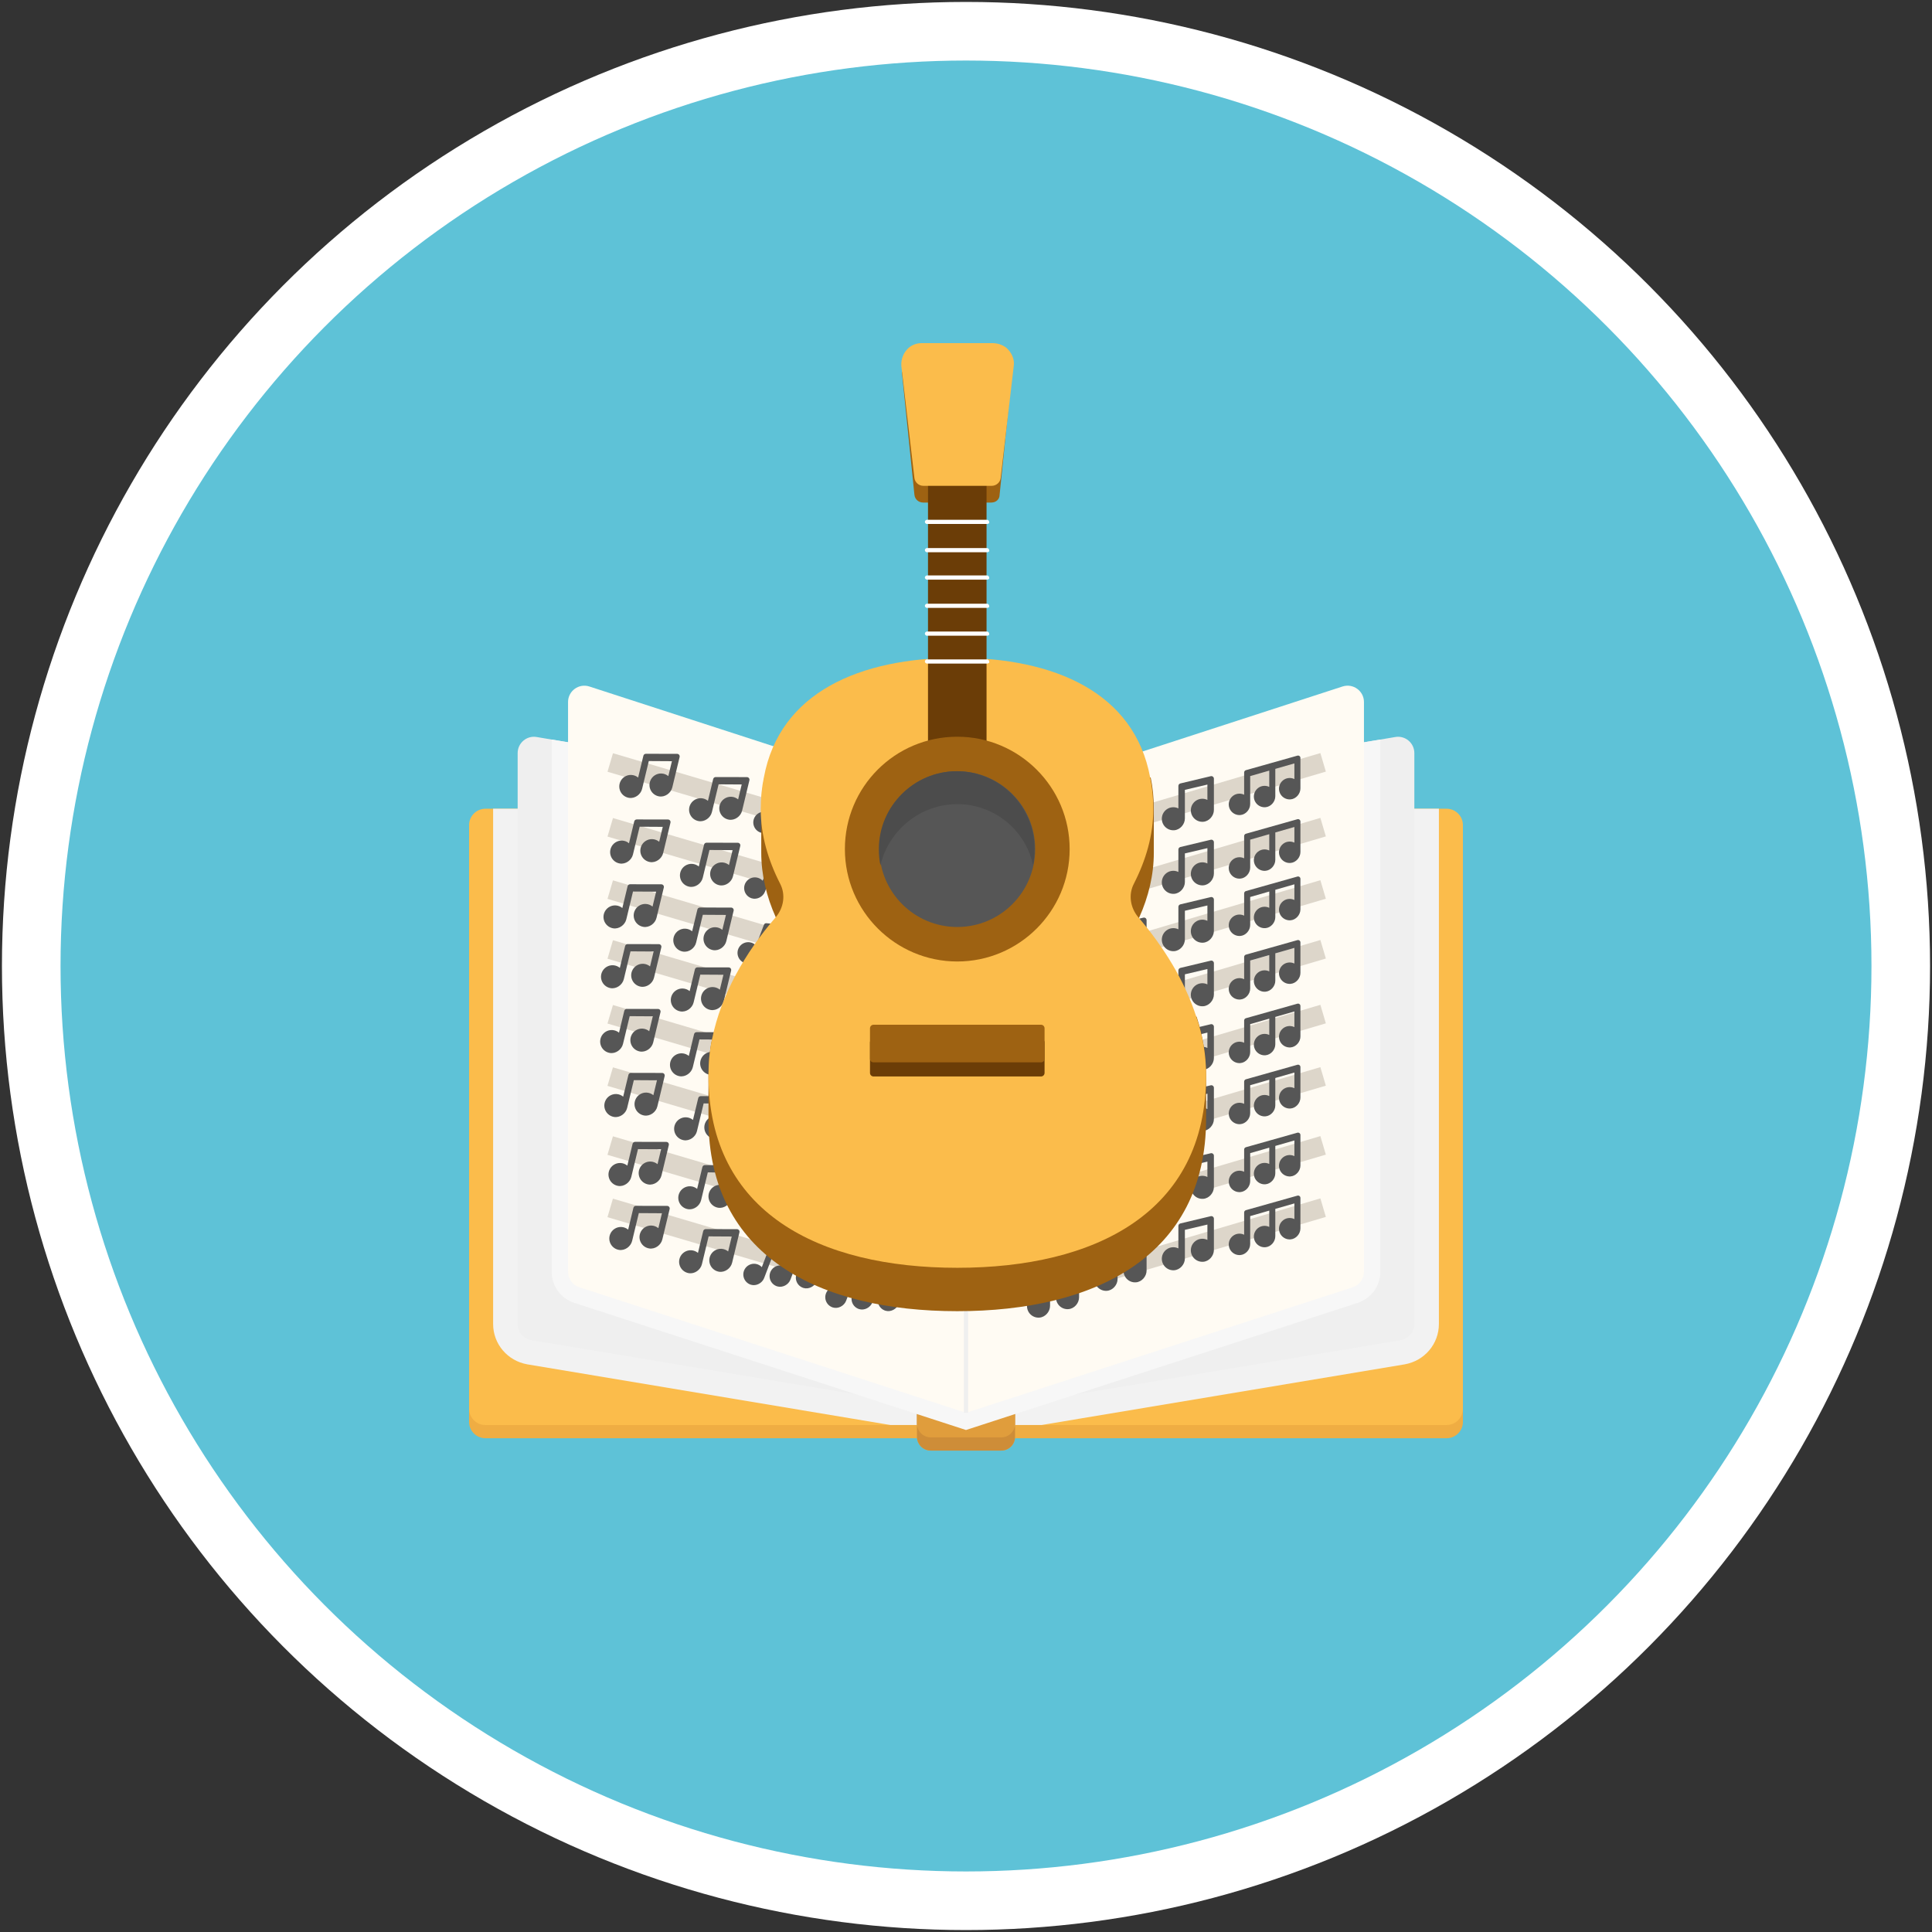<?xml version="1.0" encoding="utf-8"?>
<!-- Generator: Adobe Illustrator 23.0.6, SVG Export Plug-In . SVG Version: 6.00 Build 0)  -->
<svg version="1.0" id="Camada_1" xmlns="http://www.w3.org/2000/svg" xmlns:xlink="http://www.w3.org/1999/xlink" x="0px" y="0px"
	 viewBox="0 0 300 300" enable-background="new 0 0 300 300" xml:space="preserve">
<rect x="0" y="0" width="300" height="300" fill="#333333" stroke="none"/>
<circle fill="#FFFFFF" cx="150" cy="150" r="149.699"/>
<circle fill="#5EC2D7" cx="150" cy="150" r="140.6"/>
<g>
	<g>
		<path fill="#EFAD43" d="M224.622,127.629h-67.004v1.6c0-1.193-0.965-2.146-2.146-2.146h-10.945c-1.181,0-2.145,0.952-2.145,2.146
			v-1.6H75.378c-1.397,0-2.54,1.143-2.54,2.539v90.633c0,1.384,1.143,2.527,2.527,2.527h67.017V223.1
			c0,0.343,0.076,0.673,0.229,0.952c0.343,0.711,1.079,1.194,1.917,1.194h10.945c1.181,0,2.146-0.952,2.146-2.146v0.229h67.017
			c1.384,0,2.526-1.143,2.526-2.527v-90.633C227.161,128.772,226.019,127.629,224.622,127.629z"/>
		<path fill="#FBBC4B" d="M142.382,125.578v95.699H75.365c-1.384,0-2.526-1.143-2.526-2.527v-90.633
			c0-1.397,1.143-2.539,2.539-2.539H142.382z"/>
		<path fill="#FBBC4B" d="M157.618,125.578v95.699h67.016c1.384,0,2.526-1.143,2.526-2.527v-90.633c0-1.397-1.143-2.539-2.539-2.539
			H157.618z"/>
		<path fill="#F2F2F2" d="M157.618,125.578v1.6c0-1.193-0.965-2.146-2.146-2.146h-2.933h-5.079h-2.933
			c-1.181,0-2.146,0.952-2.146,2.146v-1.6h-65.81v80.005c0,3.098,2.222,5.726,5.308,6.272l50.472,8.431l5.917,0.99h4.114v-0.229
			c0,0.343,0.076,0.673,0.229,0.952l4.85,0.808v0.385h2.311h0.458h2.311v-0.385l4.85-0.808c0.153-0.279,0.229-0.61,0.229-0.952
			v0.229h4.114l5.916-0.99l50.472-8.431c3.086-0.546,5.308-3.174,5.308-6.272v-80.005
			C223.43,125.578,157.618,125.578,157.618,125.578z"/>
		<path fill="#CE8D38" d="M157.618,129.229V223.1c0,1.194-0.965,2.146-2.146,2.146h-10.945c-0.838,0-1.574-0.483-1.917-1.194
			c-0.153-0.279-0.229-0.61-0.229-0.952v-93.871c0-1.193,0.965-2.146,2.146-2.146h10.945
			C156.654,127.083,157.618,128.036,157.618,129.229z"/>
		<path fill="#E09D3C" d="M157.618,127.178v93.871c0,1.194-0.965,2.146-2.146,2.146h-10.945c-0.838,0-1.574-0.483-1.917-1.194
			c-0.153-0.279-0.229-0.61-0.229-0.952v-93.871c0-1.193,0.965-2.146,2.146-2.146h10.945
			C156.654,125.032,157.618,125.985,157.618,127.178z"/>
		<path fill="#EFEFEF" d="M150,125.578v93.794l-7.618-1.27l-9.396-1.574l-50.485-8.431c-1.231-0.216-2.12-1.27-2.12-2.514v-88.639
			c0-1.574,1.41-2.768,2.959-2.501l2.324,0.394l61.074,10.196L150,125.578z"/>
		<path fill="#EFEFEF" d="M150,125.578v93.794l7.618-1.27l9.396-1.574l50.485-8.431c1.231-0.216,2.12-1.27,2.12-2.514v-88.639
			c0-1.574-1.41-2.768-2.959-2.501l-2.324,0.394l-61.074,10.196L150,125.578z"/>
		<path fill="#F7F7F7" d="M153.263,125.032h-0.724h-5.079h-0.724l-61.074-10.196v82.646c0,2.197,1.409,4.139,3.504,4.825
			l43.818,14.221l9.396,3.047l5.079,1.651l2.539,0.825l2.539-0.825l5.079-1.651l9.396-3.047l43.818-14.221
			c2.095-0.686,3.504-2.628,3.504-4.825v-82.646L153.263,125.032z"/>
		<path fill="#FFFBF3" d="M150,219.377l-60.043-19.491c-1.044-0.339-1.75-1.311-1.75-2.409v-88.468c0-1.72,1.678-2.94,3.314-2.409
			L150,125.584V219.377z"/>
		<path fill="#FFFBF3" d="M211.795,109.01v88.463c0,1.102-0.709,2.074-1.746,2.415l-52.429,17.026l-7.535,2.441l-0.079,0.026V125.59
			l0.079-0.026l1.615-0.525l3.886-1.261l5.264-1.706l47.625-15.477C210.114,106.07,211.795,107.29,211.795,109.01z"/>
		<line fill="none" stroke="#EFEFEF" stroke-width="0.656" stroke-miterlimit="10" x1="150" y1="125.584" x2="150" y2="219.377"/>
	</g>
</g>
<g>
	
		<rect x="116.884" y="100.735" transform="matrix(0.283 -0.959 0.959 0.283 -35.349 203.422)" fill="#DDD6CA" width="3" height="49.238"/>
</g>
<g>
	
		<rect x="116.883" y="110.8" transform="matrix(0.283 -0.959 0.959 0.283 -45.002 210.638)" fill="#DDD6CA" width="3" height="49.238"/>
</g>
<g>
	
		<rect x="116.883" y="120.477" transform="matrix(0.283 -0.959 0.959 0.283 -54.284 217.576)" fill="#DDD6CA" width="3" height="49.238"/>
</g>
<g>
	
		<rect x="116.884" y="129.769" transform="matrix(0.283 -0.959 0.959 0.283 -63.196 224.239)" fill="#DDD6CA" width="3" height="49.238"/>
</g>
<g>
	
		<rect x="116.883" y="139.831" transform="matrix(0.283 -0.959 0.959 0.283 -72.847 231.453)" fill="#DDD6CA" width="3" height="49.238"/>
</g>
<g>
	
		<rect x="116.883" y="149.508" transform="matrix(0.283 -0.959 0.959 0.283 -82.129 238.392)" fill="#DDD6CA" width="3" height="49.238"/>
</g>
<g>
	
		<rect x="116.882" y="160.218" transform="matrix(0.283 -0.959 0.959 0.283 -92.401 246.069)" fill="#DDD6CA" width="3" height="49.238"/>
</g>
<g>
	
		<rect x="116.883" y="169.9" transform="matrix(0.283 -0.959 0.959 0.283 -101.686 253.012)" fill="#DDD6CA" width="3" height="49.237"/>
</g>
<g>
	<g>
		
			<rect x="157.247" y="123.857" transform="matrix(0.959 -0.283 0.283 0.959 -28.042 56.594)" fill="#DDD6CA" width="49.238" height="3"/>
	</g>
	<g>
		
			<rect x="157.247" y="133.922" transform="matrix(0.959 -0.283 0.283 0.959 -30.89 57.005)" fill="#DDD6CA" width="49.238" height="3"/>
	</g>
	<g>
		
			<rect x="157.247" y="143.598" transform="matrix(0.959 -0.283 0.283 0.959 -33.629 57.401)" fill="#DDD6CA" width="49.238" height="3"/>
	</g>
	<g>
		
			<rect x="157.248" y="152.886" transform="matrix(0.959 -0.283 0.283 0.959 -36.257 57.781)" fill="#DDD6CA" width="49.238" height="3"/>
	</g>
	<g>
		
			<rect x="157.247" y="162.952" transform="matrix(0.959 -0.283 0.283 0.959 -39.106 58.192)" fill="#DDD6CA" width="49.238" height="3"/>
	</g>
	<g>
		
			<rect x="157.246" y="172.63" transform="matrix(0.959 -0.283 0.283 0.959 -41.845 58.588)" fill="#DDD6CA" width="49.238" height="3"/>
	</g>
	<g>
		
			<rect x="157.246" y="183.34" transform="matrix(0.959 -0.283 0.283 0.959 -44.876 59.025)" fill="#DDD6CA" width="49.238" height="3"/>
	</g>
	<g>
		
			<rect x="157.249" y="193.013" transform="matrix(0.959 -0.283 0.283 0.959 -47.613 59.421)" fill="#DDD6CA" width="49.237" height="3"/>
	</g>
</g>
<path fill="#565656" d="M201.473,117.333l-7.997,2.255c-0.167,0.04-0.285,0.189-0.285,0.36v3.457
	c-0.307-0.149-0.664-0.211-1.042-0.139c-0.695,0.132-1.241,0.707-1.334,1.408c-0.14,1.06,0.719,1.959,1.768,1.886
	c0.852-0.059,1.545-0.853,1.545-1.707v-4.343l2.963-0.85v2.532c-0.306-0.149-0.664-0.21-1.042-0.139
	c-0.695,0.131-1.241,0.707-1.334,1.407c-0.14,1.06,0.719,1.959,1.768,1.887c0.852-0.059,1.546-0.852,1.546-1.706
	c0-1.072,0-3.132,0-4.25l2.963-0.85v2.432c-0.307-0.149-0.664-0.21-1.042-0.139c-0.695,0.131-1.241,0.707-1.334,1.407
	c-0.14,1.06,0.719,1.959,1.767,1.887c0.852-0.059,1.546-0.852,1.546-1.706c0-1.245,0-3.749,0-4.731
	C201.93,117.453,201.706,117.277,201.473,117.333z"/>
<path fill="#565656" d="M129.747,123.84l-8.276-0.739c-0.17-0.022-0.333,0.075-0.394,0.236l-1.231,3.231
	c-0.233-0.249-0.546-0.433-0.924-0.501c-0.696-0.124-1.412,0.219-1.748,0.841c-0.508,0.941-0.025,2.087,0.98,2.392
	c0.817,0.248,1.748-0.247,2.052-1.045l1.546-4.059l3.072,0.26l-0.901,2.366c-0.233-0.249-0.545-0.433-0.924-0.501
	c-0.696-0.124-1.412,0.218-1.748,0.84c-0.508,0.941-0.025,2.087,0.98,2.392c0.817,0.248,1.748-0.246,2.052-1.044
	c0.382-1.002,1.115-2.927,1.513-3.972l3.072,0.26l-0.866,2.273c-0.233-0.249-0.545-0.433-0.924-0.501
	c-0.696-0.124-1.412,0.218-1.748,0.84c-0.508,0.941-0.025,2.087,0.98,2.392c0.817,0.248,1.748-0.246,2.052-1.044
	c0.443-1.164,1.334-3.503,1.684-4.421C130.132,124.115,129.985,123.871,129.747,123.84z"/>
<g>
	<path fill="#565656" d="M182.979,122.041v3.485c-0.33-0.161-0.715-0.227-1.121-0.15c-0.747,0.142-1.336,0.761-1.435,1.515
		c-0.151,1.141,0.774,2.108,1.902,2.03c0.917-0.064,1.663-0.918,1.663-1.837v-4.438l3.496-0.819v2.382
		c-0.33-0.161-0.714-0.226-1.121-0.15c-0.747,0.141-1.336,0.76-1.436,1.515c-0.151,1.141,0.774,2.109,1.902,2.03
		c0.917-0.063,1.663-0.917,1.663-1.836c0-1.34,0-3.799,0-4.855c0-0.258-0.241-0.447-0.491-0.387l-4.715,1.126
		C183.105,121.696,182.979,121.857,182.979,122.041z"/>
</g>
<g>
	<path fill="#565656" d="M172.527,125.235v3.485c-0.33-0.161-0.715-0.227-1.121-0.15c-0.747,0.142-1.336,0.761-1.435,1.515
		c-0.151,1.141,0.774,2.108,1.902,2.03c0.917-0.064,1.663-0.918,1.663-1.837v-4.438l3.496-0.819v2.382
		c-0.33-0.161-0.714-0.226-1.121-0.15c-0.747,0.141-1.336,0.76-1.436,1.515c-0.151,1.141,0.774,2.109,1.902,2.03
		c0.917-0.063,1.663-0.917,1.663-1.836c0-1.34,0-3.799,0-4.855c0-0.258-0.241-0.447-0.491-0.387l-4.715,1.126
		C172.654,124.89,172.527,125.05,172.527,125.235z"/>
</g>
<g>
	<path fill="#565656" d="M99.905,117.352l-0.815,3.388c-0.283-0.233-0.642-0.387-1.055-0.408c-0.76-0.037-1.477,0.427-1.75,1.137
		c-0.413,1.074,0.259,2.231,1.374,2.419c0.906,0.153,1.832-0.503,2.047-1.397l1.039-4.315l3.59,0.022l-0.557,2.316
		c-0.283-0.233-0.641-0.387-1.055-0.408c-0.76-0.037-1.477,0.427-1.75,1.137c-0.414,1.074,0.259,2.231,1.374,2.419
		c0.906,0.153,1.832-0.502,2.047-1.396c0.314-1.303,0.889-3.693,1.136-4.72c0.06-0.251-0.13-0.491-0.387-0.491l-4.848-0.009
		C100.109,117.046,99.948,117.173,99.905,117.352z"/>
</g>
<g>
	<path fill="#565656" d="M110.743,120.965l-0.815,3.388c-0.283-0.233-0.642-0.387-1.055-0.408c-0.76-0.037-1.477,0.427-1.75,1.137
		c-0.413,1.074,0.259,2.231,1.374,2.419c0.906,0.153,1.832-0.503,2.047-1.397l1.039-4.315l3.59,0.022l-0.557,2.316
		c-0.283-0.233-0.641-0.387-1.055-0.408c-0.76-0.037-1.477,0.427-1.75,1.137c-0.414,1.074,0.259,2.231,1.374,2.419
		c0.906,0.153,1.832-0.502,2.047-1.396c0.314-1.303,0.889-3.693,1.136-4.72c0.06-0.251-0.13-0.491-0.387-0.491l-4.848-0.009
		C110.947,120.659,110.787,120.786,110.743,120.965z"/>
</g>
<path fill="#565656" d="M128.328,134.034l-8.276-0.739c-0.17-0.022-0.333,0.075-0.394,0.236l-1.231,3.231
	c-0.233-0.249-0.546-0.433-0.924-0.501c-0.696-0.124-1.412,0.219-1.747,0.841c-0.508,0.941-0.025,2.087,0.98,2.392
	c0.817,0.248,1.748-0.247,2.052-1.045l1.546-4.059l3.072,0.26l-0.901,2.366c-0.233-0.249-0.545-0.433-0.924-0.501
	c-0.696-0.124-1.412,0.218-1.748,0.84c-0.508,0.941-0.025,2.087,0.98,2.392c0.817,0.248,1.748-0.246,2.052-1.044
	c0.382-1.002,1.115-2.927,1.513-3.972l3.072,0.26l-0.866,2.273c-0.233-0.249-0.545-0.433-0.924-0.501
	c-0.696-0.124-1.412,0.218-1.748,0.84c-0.508,0.941-0.025,2.087,0.98,2.392c0.817,0.248,1.748-0.246,2.052-1.044
	c0.443-1.164,1.334-3.503,1.684-4.421C128.712,134.308,128.566,134.065,128.328,134.034z"/>
<g>
	<path fill="#565656" d="M98.485,127.546l-0.815,3.388c-0.283-0.233-0.642-0.387-1.055-0.408c-0.76-0.037-1.477,0.427-1.75,1.137
		c-0.413,1.074,0.259,2.231,1.374,2.419c0.906,0.153,1.832-0.503,2.047-1.397l1.039-4.315l3.59,0.022l-0.557,2.316
		c-0.283-0.233-0.641-0.387-1.055-0.408c-0.76-0.037-1.477,0.427-1.75,1.137c-0.414,1.074,0.259,2.231,1.374,2.419
		c0.906,0.153,1.832-0.502,2.047-1.396c0.314-1.303,0.889-3.693,1.136-4.72c0.06-0.251-0.13-0.491-0.387-0.491l-4.848-0.009
		C98.689,127.24,98.528,127.366,98.485,127.546z"/>
</g>
<g>
	<path fill="#565656" d="M109.324,131.159l-0.815,3.388c-0.283-0.233-0.642-0.387-1.055-0.408c-0.76-0.037-1.477,0.427-1.75,1.137
		c-0.413,1.074,0.259,2.231,1.374,2.419c0.906,0.153,1.832-0.503,2.047-1.397l1.039-4.315l3.59,0.022l-0.557,2.316
		c-0.283-0.233-0.641-0.387-1.055-0.408c-0.76-0.037-1.477,0.427-1.75,1.137c-0.414,1.074,0.259,2.231,1.374,2.419
		c0.906,0.153,1.832-0.502,2.047-1.396c0.314-1.303,0.889-3.693,1.136-4.72c0.06-0.251-0.13-0.491-0.387-0.491l-4.848-0.009
		C109.528,130.853,109.367,130.979,109.324,131.159z"/>
</g>
<path fill="#565656" d="M127.296,144.098l-8.276-0.739c-0.17-0.022-0.333,0.075-0.394,0.236l-1.231,3.231
	c-0.233-0.249-0.546-0.433-0.924-0.501c-0.696-0.124-1.412,0.219-1.747,0.841c-0.508,0.941-0.025,2.087,0.98,2.392
	c0.817,0.248,1.748-0.247,2.052-1.045l1.546-4.059l3.072,0.26l-0.901,2.366c-0.233-0.249-0.545-0.433-0.924-0.501
	c-0.696-0.124-1.412,0.218-1.748,0.84c-0.508,0.941-0.025,2.087,0.98,2.392c0.817,0.248,1.748-0.246,2.052-1.044
	c0.382-1.002,1.115-2.927,1.513-3.972l3.072,0.26l-0.866,2.273c-0.233-0.249-0.545-0.433-0.924-0.501
	c-0.696-0.124-1.412,0.218-1.748,0.84c-0.508,0.941-0.025,2.087,0.98,2.392c0.817,0.248,1.748-0.246,2.052-1.044
	c0.443-1.164,1.334-3.503,1.684-4.421C127.68,144.373,127.533,144.129,127.296,144.098z"/>
<g>
	<path fill="#565656" d="M97.453,137.61l-0.815,3.388c-0.283-0.233-0.642-0.387-1.055-0.408c-0.76-0.037-1.477,0.427-1.75,1.137
		c-0.413,1.074,0.259,2.231,1.374,2.419c0.906,0.153,1.832-0.503,2.047-1.397l1.039-4.315l3.59,0.022l-0.557,2.316
		c-0.283-0.233-0.641-0.387-1.055-0.408c-0.76-0.037-1.477,0.427-1.75,1.137c-0.414,1.074,0.259,2.231,1.374,2.419
		c0.906,0.153,1.832-0.502,2.047-1.396c0.314-1.303,0.889-3.693,1.136-4.72c0.06-0.251-0.13-0.491-0.387-0.491l-4.848-0.009
		C97.657,137.305,97.496,137.431,97.453,137.61z"/>
</g>
<g>
	<path fill="#565656" d="M108.292,141.223l-0.815,3.388c-0.283-0.233-0.642-0.387-1.055-0.408c-0.76-0.037-1.477,0.427-1.75,1.137
		c-0.413,1.074,0.259,2.231,1.374,2.419c0.906,0.153,1.832-0.503,2.047-1.397l1.039-4.315l3.59,0.022l-0.557,2.316
		c-0.283-0.233-0.641-0.387-1.055-0.408c-0.76-0.037-1.477,0.427-1.75,1.137c-0.414,1.074,0.259,2.231,1.374,2.419
		c0.906,0.153,1.832-0.502,2.047-1.396c0.314-1.303,0.889-3.693,1.136-4.72c0.06-0.251-0.13-0.491-0.387-0.491l-4.848-0.009
		C108.496,140.917,108.335,141.044,108.292,141.223z"/>
</g>
<path fill="#565656" d="M126.909,153.389l-8.276-0.739c-0.17-0.022-0.333,0.075-0.394,0.236l-1.231,3.231
	c-0.233-0.249-0.546-0.433-0.924-0.501c-0.696-0.124-1.412,0.219-1.747,0.841c-0.508,0.941-0.025,2.087,0.98,2.392
	c0.817,0.248,1.748-0.247,2.052-1.045l1.546-4.059l3.072,0.26l-0.901,2.366c-0.233-0.249-0.545-0.433-0.924-0.501
	c-0.696-0.124-1.412,0.218-1.748,0.84c-0.508,0.941-0.025,2.087,0.98,2.392c0.817,0.248,1.748-0.246,2.052-1.044
	c0.382-1.002,1.115-2.927,1.513-3.972l3.072,0.26l-0.866,2.273c-0.233-0.249-0.545-0.433-0.924-0.501
	c-0.696-0.124-1.412,0.218-1.748,0.84c-0.508,0.941-0.025,2.087,0.98,2.392c0.817,0.248,1.748-0.246,2.052-1.044
	c0.443-1.164,1.334-3.503,1.684-4.421C127.293,153.663,127.146,153.419,126.909,153.389z"/>
<g>
	<path fill="#565656" d="M97.066,146.901l-0.815,3.388c-0.283-0.233-0.642-0.387-1.055-0.408c-0.76-0.037-1.477,0.427-1.75,1.137
		c-0.413,1.074,0.259,2.231,1.374,2.419c0.906,0.153,1.832-0.503,2.047-1.397l1.039-4.315l3.59,0.022l-0.557,2.316
		c-0.283-0.233-0.641-0.387-1.055-0.408c-0.76-0.037-1.477,0.427-1.75,1.137c-0.414,1.074,0.259,2.231,1.374,2.419
		c0.906,0.153,1.832-0.502,2.047-1.396c0.314-1.303,0.889-3.693,1.136-4.72c0.06-0.251-0.13-0.491-0.387-0.491l-4.848-0.009
		C97.27,146.595,97.109,146.721,97.066,146.901z"/>
</g>
<g>
	<path fill="#565656" d="M107.905,150.514l-0.815,3.388c-0.283-0.233-0.642-0.387-1.055-0.408c-0.76-0.037-1.477,0.427-1.75,1.137
		c-0.413,1.074,0.259,2.231,1.374,2.419c0.906,0.153,1.832-0.503,2.047-1.397l1.039-4.315l3.59,0.022l-0.557,2.316
		c-0.283-0.233-0.641-0.387-1.055-0.408c-0.76-0.037-1.477,0.427-1.75,1.137c-0.414,1.074,0.259,2.231,1.374,2.419
		c0.906,0.153,1.832-0.502,2.047-1.396c0.314-1.303,0.889-3.693,1.136-4.72c0.06-0.251-0.13-0.491-0.387-0.491l-4.848-0.009
		C108.109,150.208,107.948,150.334,107.905,150.514z"/>
</g>
<path fill="#565656" d="M126.78,163.453l-8.276-0.739c-0.17-0.022-0.333,0.075-0.394,0.236l-1.231,3.231
	c-0.233-0.249-0.546-0.433-0.924-0.501c-0.696-0.124-1.412,0.219-1.747,0.841c-0.508,0.941-0.025,2.087,0.98,2.392
	c0.817,0.248,1.748-0.247,2.052-1.045l1.546-4.059l3.072,0.26l-0.901,2.366c-0.233-0.249-0.545-0.433-0.924-0.501
	c-0.696-0.124-1.412,0.218-1.748,0.84c-0.508,0.941-0.025,2.087,0.98,2.392c0.817,0.248,1.748-0.246,2.052-1.044
	c0.382-1.002,1.115-2.927,1.513-3.972l3.072,0.26l-0.866,2.273c-0.233-0.249-0.545-0.433-0.924-0.501
	c-0.696-0.124-1.412,0.218-1.748,0.84c-0.508,0.941-0.025,2.087,0.98,2.392c0.817,0.248,1.748-0.246,2.052-1.044
	c0.443-1.164,1.334-3.503,1.684-4.421C127.164,163.728,127.017,163.484,126.78,163.453z"/>
<g>
	<path fill="#565656" d="M96.937,156.965l-0.815,3.388c-0.283-0.233-0.642-0.387-1.055-0.408c-0.76-0.037-1.477,0.427-1.75,1.137
		c-0.413,1.074,0.259,2.231,1.374,2.419c0.906,0.153,1.832-0.503,2.047-1.397l1.039-4.315l3.59,0.022l-0.557,2.316
		c-0.283-0.233-0.641-0.387-1.055-0.408c-0.76-0.037-1.477,0.427-1.75,1.137c-0.414,1.074,0.259,2.231,1.374,2.419
		c0.906,0.153,1.832-0.502,2.047-1.396c0.314-1.303,0.889-3.693,1.136-4.72c0.06-0.251-0.13-0.491-0.387-0.491l-4.848-0.009
		C97.141,156.659,96.98,156.786,96.937,156.965z"/>
</g>
<g>
	<path fill="#565656" d="M107.776,160.578l-0.815,3.388c-0.283-0.233-0.642-0.387-1.055-0.408c-0.76-0.037-1.477,0.427-1.75,1.137
		c-0.413,1.074,0.259,2.231,1.374,2.419c0.906,0.153,1.832-0.503,2.047-1.397l1.039-4.315l3.59,0.022l-0.557,2.316
		c-0.283-0.233-0.641-0.387-1.055-0.408c-0.76-0.037-1.477,0.427-1.75,1.137c-0.414,1.074,0.259,2.231,1.374,2.419
		c0.906,0.153,1.832-0.502,2.047-1.396c0.314-1.303,0.889-3.693,1.136-4.72c0.06-0.251-0.13-0.491-0.387-0.491l-4.848-0.009
		C107.979,160.272,107.819,160.399,107.776,160.578z"/>
</g>
<path fill="#565656" d="M127.425,173.389l-8.276-0.739c-0.17-0.022-0.333,0.075-0.394,0.236l-1.231,3.231
	c-0.233-0.249-0.546-0.433-0.924-0.501c-0.696-0.124-1.412,0.219-1.748,0.841c-0.508,0.941-0.025,2.087,0.98,2.392
	c0.817,0.248,1.748-0.247,2.052-1.045l1.546-4.059l3.072,0.26l-0.901,2.366c-0.233-0.249-0.545-0.433-0.924-0.501
	c-0.696-0.124-1.412,0.218-1.748,0.84c-0.508,0.941-0.025,2.087,0.98,2.392c0.817,0.248,1.748-0.246,2.052-1.044
	c0.382-1.002,1.115-2.927,1.513-3.972l3.072,0.26l-0.866,2.273c-0.233-0.249-0.545-0.433-0.924-0.501
	c-0.696-0.124-1.412,0.218-1.748,0.84c-0.508,0.941-0.025,2.087,0.98,2.392c0.817,0.248,1.748-0.246,2.052-1.044
	c0.443-1.164,1.334-3.503,1.684-4.421C127.809,173.663,127.662,173.419,127.425,173.389z"/>
<path fill="#565656" d="M140.877,175.518l-8.276-0.739c-0.17-0.022-0.333,0.075-0.394,0.236l-1.231,3.231
	c-0.233-0.249-0.546-0.433-0.924-0.501c-0.696-0.124-1.412,0.219-1.747,0.841c-0.508,0.941-0.025,2.087,0.98,2.392
	c0.817,0.248,1.748-0.247,2.052-1.045l1.546-4.059l3.072,0.26l-0.901,2.366c-0.233-0.249-0.545-0.433-0.924-0.501
	c-0.696-0.124-1.412,0.218-1.748,0.84c-0.508,0.941-0.025,2.087,0.98,2.392c0.817,0.248,1.748-0.246,2.052-1.044
	c0.382-1.002,1.115-2.927,1.513-3.972l3.072,0.26l-0.866,2.273c-0.233-0.249-0.545-0.433-0.924-0.501
	c-0.696-0.124-1.412,0.218-1.748,0.84c-0.508,0.941-0.025,2.087,0.98,2.392c0.817,0.248,1.748-0.246,2.052-1.044
	c0.443-1.164,1.334-3.503,1.684-4.421C141.261,175.792,141.114,175.549,140.877,175.518z"/>
<g>
	<path fill="#565656" d="M97.582,166.901l-0.815,3.388c-0.283-0.233-0.642-0.387-1.055-0.408c-0.76-0.037-1.477,0.427-1.75,1.137
		c-0.413,1.074,0.259,2.231,1.374,2.419c0.906,0.153,1.832-0.503,2.047-1.397l1.039-4.315l3.59,0.022l-0.557,2.316
		c-0.283-0.233-0.641-0.387-1.055-0.408c-0.76-0.037-1.477,0.427-1.75,1.137c-0.414,1.074,0.259,2.231,1.374,2.419
		c0.906,0.153,1.832-0.502,2.047-1.396c0.314-1.303,0.889-3.693,1.136-4.72c0.06-0.251-0.13-0.491-0.387-0.491l-4.848-0.009
		C97.786,166.595,97.625,166.721,97.582,166.901z"/>
</g>
<g>
	<path fill="#565656" d="M108.421,170.514l-0.815,3.388c-0.283-0.233-0.642-0.387-1.055-0.408c-0.76-0.037-1.477,0.427-1.75,1.137
		c-0.413,1.074,0.259,2.231,1.374,2.419c0.906,0.153,1.832-0.503,2.047-1.397l1.039-4.315l3.59,0.022l-0.557,2.316
		c-0.283-0.233-0.641-0.387-1.055-0.408c-0.76-0.037-1.477,0.427-1.75,1.137c-0.414,1.074,0.259,2.231,1.374,2.419
		c0.906,0.153,1.832-0.502,2.047-1.396c0.314-1.303,0.889-3.693,1.136-4.72c0.06-0.251-0.13-0.491-0.387-0.491l-4.848-0.009
		C108.625,170.208,108.464,170.334,108.421,170.514z"/>
</g>
<path fill="#565656" d="M128.07,184.098l-8.276-0.739c-0.17-0.022-0.333,0.075-0.394,0.236l-1.231,3.231
	c-0.233-0.249-0.546-0.433-0.924-0.501c-0.696-0.124-1.412,0.219-1.747,0.841c-0.508,0.941-0.025,2.087,0.98,2.392
	c0.817,0.248,1.748-0.247,2.052-1.045l1.546-4.059l3.072,0.26l-0.901,2.366c-0.233-0.249-0.545-0.433-0.924-0.501
	c-0.696-0.124-1.412,0.218-1.748,0.84c-0.508,0.941-0.025,2.087,0.98,2.392c0.817,0.248,1.748-0.246,2.052-1.044
	c0.382-1.002,1.115-2.927,1.513-3.972l3.072,0.26l-0.866,2.273c-0.233-0.249-0.545-0.433-0.924-0.501
	c-0.696-0.124-1.412,0.218-1.748,0.84c-0.508,0.941-0.025,2.087,0.98,2.392c0.817,0.248,1.748-0.246,2.052-1.044
	c0.443-1.164,1.334-3.503,1.684-4.421C128.454,184.373,128.308,184.129,128.07,184.098z"/>
<path fill="#565656" d="M141.328,186.953l-8.276-0.739c-0.17-0.022-0.333,0.075-0.394,0.236l-1.231,3.231
	c-0.233-0.249-0.546-0.433-0.924-0.501c-0.696-0.124-1.412,0.219-1.747,0.841c-0.508,0.941-0.025,2.087,0.98,2.392
	c0.817,0.248,1.748-0.247,2.052-1.045l1.546-4.059l3.072,0.26l-0.901,2.366c-0.233-0.249-0.545-0.433-0.924-0.501
	c-0.696-0.124-1.412,0.218-1.748,0.84c-0.508,0.941-0.025,2.087,0.98,2.392c0.817,0.248,1.748-0.246,2.052-1.044
	c0.382-1.002,1.115-2.927,1.513-3.972l3.072,0.26l-0.866,2.273c-0.233-0.249-0.545-0.433-0.924-0.501
	c-0.696-0.124-1.412,0.218-1.748,0.84c-0.508,0.941-0.025,2.087,0.98,2.392c0.817,0.248,1.748-0.246,2.052-1.044
	c0.443-1.164,1.334-3.503,1.684-4.421C141.712,187.228,141.566,186.984,141.328,186.953z"/>
<g>
	<path fill="#565656" d="M98.227,177.61l-0.815,3.388c-0.283-0.233-0.642-0.387-1.055-0.408c-0.76-0.037-1.477,0.427-1.75,1.137
		c-0.413,1.074,0.259,2.231,1.374,2.419c0.906,0.153,1.832-0.503,2.047-1.397l1.039-4.315l3.59,0.022l-0.557,2.316
		c-0.283-0.233-0.641-0.387-1.055-0.408c-0.76-0.037-1.477,0.427-1.75,1.137c-0.414,1.074,0.259,2.231,1.374,2.419
		c0.906,0.153,1.832-0.502,2.047-1.396c0.314-1.303,0.889-3.693,1.136-4.72c0.06-0.251-0.13-0.491-0.387-0.491l-4.848-0.009
		C98.431,177.305,98.27,177.431,98.227,177.61z"/>
</g>
<g>
	<path fill="#565656" d="M109.066,181.223l-0.815,3.388c-0.283-0.233-0.642-0.387-1.055-0.408c-0.76-0.037-1.477,0.427-1.75,1.137
		c-0.413,1.074,0.259,2.231,1.374,2.419c0.906,0.153,1.832-0.503,2.047-1.397l1.039-4.315l3.59,0.022l-0.557,2.316
		c-0.283-0.233-0.641-0.387-1.055-0.408c-0.76-0.037-1.477,0.427-1.75,1.137c-0.414,1.074,0.259,2.231,1.374,2.419
		c0.906,0.153,1.832-0.502,2.047-1.396c0.314-1.303,0.889-3.693,1.136-4.72c0.06-0.251-0.13-0.491-0.387-0.491l-4.848-0.009
		C109.27,180.917,109.109,181.044,109.066,181.223z"/>
</g>
<path fill="#565656" d="M128.199,194.034l-8.276-0.739c-0.17-0.022-0.333,0.075-0.394,0.236l-1.231,3.231
	c-0.233-0.249-0.546-0.433-0.924-0.501c-0.696-0.124-1.412,0.219-1.748,0.841c-0.508,0.941-0.025,2.087,0.98,2.392
	c0.817,0.248,1.748-0.247,2.052-1.045l1.546-4.059l3.072,0.26l-0.901,2.366c-0.233-0.249-0.545-0.433-0.924-0.501
	c-0.696-0.124-1.412,0.218-1.748,0.84c-0.508,0.941-0.025,2.087,0.98,2.392c0.817,0.248,1.748-0.246,2.052-1.044
	c0.382-1.002,1.115-2.927,1.513-3.972l3.072,0.26l-0.866,2.273c-0.233-0.249-0.545-0.433-0.924-0.501
	c-0.696-0.124-1.412,0.218-1.748,0.84c-0.508,0.941-0.025,2.087,0.98,2.392c0.817,0.248,1.748-0.246,2.052-1.044
	c0.443-1.164,1.334-3.503,1.684-4.421C128.583,194.308,128.437,194.065,128.199,194.034z"/>
<path fill="#565656" d="M140.925,197.566l-8.276-0.739c-0.17-0.022-0.333,0.075-0.394,0.236l-1.231,3.231
	c-0.233-0.249-0.546-0.433-0.924-0.501c-0.696-0.124-1.412,0.219-1.747,0.841c-0.508,0.941-0.025,2.087,0.98,2.392
	c0.817,0.248,1.748-0.247,2.052-1.045l1.546-4.059l3.072,0.26l-0.901,2.366c-0.233-0.249-0.545-0.433-0.924-0.501
	c-0.696-0.124-1.412,0.218-1.748,0.84c-0.508,0.941-0.025,2.087,0.98,2.392c0.817,0.248,1.748-0.246,2.052-1.044
	c0.382-1.002,1.115-2.927,1.513-3.972l3.072,0.26l-0.866,2.273c-0.233-0.249-0.545-0.433-0.924-0.501
	c-0.696-0.124-1.412,0.218-1.748,0.84c-0.508,0.941-0.025,2.087,0.98,2.392c0.817,0.248,1.748-0.246,2.052-1.044
	c0.443-1.164,1.334-3.503,1.684-4.421C141.309,197.841,141.162,197.597,140.925,197.566z"/>
<g>
	<path fill="#565656" d="M98.356,187.546l-0.815,3.388c-0.283-0.233-0.642-0.387-1.055-0.408c-0.76-0.037-1.477,0.427-1.75,1.137
		c-0.413,1.074,0.259,2.231,1.374,2.419c0.906,0.153,1.832-0.503,2.047-1.397l1.039-4.315l3.59,0.022l-0.557,2.316
		c-0.283-0.233-0.641-0.387-1.055-0.408c-0.76-0.037-1.477,0.427-1.75,1.137c-0.414,1.074,0.259,2.231,1.374,2.419
		c0.906,0.153,1.832-0.502,2.047-1.396c0.314-1.303,0.889-3.693,1.136-4.72c0.06-0.251-0.13-0.491-0.387-0.491l-4.848-0.009
		C98.56,187.24,98.399,187.366,98.356,187.546z"/>
</g>
<g>
	<path fill="#565656" d="M109.195,191.159l-0.815,3.388c-0.283-0.233-0.642-0.387-1.055-0.408c-0.76-0.037-1.477,0.427-1.75,1.137
		c-0.413,1.074,0.259,2.231,1.374,2.419c0.906,0.153,1.832-0.503,2.047-1.397l1.039-4.315l3.59,0.022l-0.557,2.316
		c-0.283-0.233-0.641-0.387-1.055-0.408c-0.76-0.037-1.477,0.427-1.75,1.137c-0.414,1.074,0.259,2.231,1.374,2.419
		c0.906,0.153,1.832-0.502,2.047-1.396c0.314-1.303,0.889-3.693,1.136-4.72c0.06-0.251-0.13-0.491-0.387-0.491l-4.848-0.009
		C109.399,190.853,109.238,190.979,109.195,191.159z"/>
</g>
<path fill="#565656" d="M201.473,127.204l-7.997,2.255c-0.167,0.04-0.285,0.189-0.285,0.361v3.457
	c-0.307-0.149-0.664-0.211-1.042-0.139c-0.695,0.132-1.241,0.707-1.334,1.408c-0.14,1.06,0.719,1.959,1.768,1.886
	c0.852-0.059,1.545-0.853,1.545-1.707v-4.343l2.963-0.85v2.532c-0.306-0.149-0.664-0.21-1.042-0.139
	c-0.695,0.131-1.241,0.707-1.334,1.407c-0.14,1.06,0.719,1.959,1.768,1.887c0.852-0.059,1.546-0.852,1.546-1.706
	c0-1.072,0-3.132,0-4.25l2.963-0.85v2.432c-0.307-0.149-0.664-0.21-1.042-0.139c-0.695,0.131-1.241,0.707-1.334,1.407
	c-0.14,1.06,0.719,1.959,1.767,1.887c0.852-0.059,1.546-0.852,1.546-1.706c0-1.245,0-3.749,0-4.731
	C201.93,127.324,201.706,127.148,201.473,127.204z"/>
<g>
	<path fill="#565656" d="M182.979,131.912v3.485c-0.33-0.161-0.715-0.227-1.121-0.15c-0.747,0.141-1.336,0.761-1.435,1.515
		c-0.151,1.141,0.774,2.108,1.902,2.03c0.917-0.064,1.663-0.918,1.663-1.837v-4.438l3.496-0.819v2.382
		c-0.33-0.161-0.714-0.227-1.121-0.15c-0.747,0.141-1.336,0.76-1.436,1.515c-0.151,1.141,0.774,2.109,1.902,2.03
		c0.917-0.063,1.663-0.917,1.663-1.836c0-1.34,0-3.799,0-4.855c0-0.258-0.241-0.447-0.491-0.387l-4.715,1.126
		C183.105,131.567,182.979,131.728,182.979,131.912z"/>
</g>
<g>
	<path fill="#565656" d="M172.527,135.106v3.485c-0.33-0.161-0.715-0.227-1.121-0.15c-0.747,0.142-1.336,0.761-1.435,1.515
		c-0.151,1.141,0.774,2.108,1.902,2.03c0.917-0.064,1.663-0.918,1.663-1.837v-4.438l3.496-0.819v2.382
		c-0.33-0.161-0.714-0.226-1.121-0.15c-0.747,0.141-1.336,0.76-1.436,1.515c-0.151,1.141,0.774,2.109,1.902,2.03
		c0.917-0.063,1.663-0.917,1.663-1.836c0-1.34,0-3.799,0-4.855c0-0.258-0.241-0.447-0.491-0.387l-4.715,1.126
		C172.654,134.761,172.527,134.921,172.527,135.106z"/>
</g>
<path fill="#565656" d="M201.473,136.107l-7.997,2.255c-0.167,0.04-0.285,0.189-0.285,0.361v3.457
	c-0.307-0.149-0.664-0.211-1.042-0.139c-0.695,0.132-1.241,0.707-1.334,1.408c-0.14,1.06,0.719,1.959,1.768,1.886
	c0.852-0.059,1.545-0.853,1.545-1.707v-4.343l2.963-0.85v2.532c-0.306-0.149-0.664-0.21-1.042-0.139
	c-0.695,0.131-1.241,0.707-1.334,1.407c-0.14,1.06,0.719,1.959,1.768,1.887c0.852-0.059,1.546-0.852,1.546-1.706
	c0-1.072,0-3.132,0-4.25l2.963-0.85v2.432c-0.307-0.149-0.664-0.21-1.042-0.139c-0.695,0.131-1.241,0.707-1.334,1.407
	c-0.14,1.06,0.719,1.959,1.767,1.887c0.852-0.059,1.546-0.852,1.546-1.706c0-1.245,0-3.749,0-4.731
	C201.93,136.227,201.706,136.051,201.473,136.107z"/>
<g>
	<path fill="#565656" d="M182.979,140.816v3.485c-0.33-0.161-0.715-0.227-1.121-0.15c-0.747,0.142-1.336,0.761-1.435,1.515
		c-0.151,1.141,0.774,2.108,1.902,2.03c0.917-0.064,1.663-0.918,1.663-1.837v-4.438l3.496-0.819v2.382
		c-0.33-0.161-0.714-0.227-1.121-0.15c-0.747,0.141-1.336,0.76-1.436,1.515c-0.151,1.141,0.774,2.109,1.902,2.03
		c0.917-0.063,1.663-0.917,1.663-1.836c0-1.34,0-3.799,0-4.855c0-0.258-0.241-0.447-0.491-0.387l-4.715,1.126
		C183.105,140.47,182.979,140.631,182.979,140.816z"/>
</g>
<g>
	<path fill="#565656" d="M172.527,144.009v3.485c-0.33-0.161-0.715-0.227-1.121-0.15c-0.747,0.142-1.336,0.761-1.435,1.515
		c-0.151,1.141,0.774,2.108,1.902,2.03c0.917-0.064,1.663-0.918,1.663-1.837v-4.438l3.496-0.819v2.382
		c-0.33-0.161-0.714-0.226-1.121-0.15c-0.747,0.141-1.336,0.76-1.436,1.515c-0.151,1.141,0.774,2.109,1.902,2.03
		c0.917-0.063,1.663-0.917,1.663-1.836c0-1.34,0-3.799,0-4.855c0-0.258-0.241-0.447-0.491-0.387l-4.715,1.126
		C172.654,143.664,172.527,143.824,172.527,144.009z"/>
</g>
<path fill="#565656" d="M201.473,145.978l-7.997,2.255c-0.167,0.04-0.285,0.189-0.285,0.36v3.457
	c-0.307-0.149-0.664-0.211-1.042-0.139c-0.695,0.132-1.241,0.707-1.334,1.408c-0.14,1.06,0.719,1.959,1.768,1.886
	c0.852-0.059,1.545-0.853,1.545-1.707v-4.343l2.963-0.85v2.532c-0.306-0.149-0.664-0.21-1.042-0.139
	c-0.695,0.131-1.241,0.707-1.334,1.407c-0.14,1.06,0.719,1.959,1.768,1.887c0.852-0.059,1.546-0.852,1.546-1.706
	c0-1.072,0-3.132,0-4.25l2.963-0.85v2.432c-0.307-0.149-0.664-0.21-1.042-0.139c-0.695,0.131-1.241,0.707-1.334,1.407
	c-0.14,1.06,0.719,1.959,1.767,1.887c0.852-0.059,1.546-0.852,1.546-1.706c0-1.245,0-3.749,0-4.731
	C201.93,146.098,201.706,145.922,201.473,145.978z"/>
<g>
	<path fill="#565656" d="M182.979,150.686v3.485c-0.33-0.161-0.715-0.227-1.121-0.15c-0.747,0.142-1.336,0.761-1.435,1.515
		c-0.151,1.141,0.774,2.108,1.902,2.03c0.917-0.064,1.663-0.918,1.663-1.837v-4.438l3.496-0.819v2.382
		c-0.33-0.161-0.714-0.226-1.121-0.15c-0.747,0.141-1.336,0.76-1.436,1.515c-0.151,1.141,0.774,2.109,1.902,2.03
		c0.917-0.063,1.663-0.917,1.663-1.836c0-1.34,0-3.799,0-4.855c0-0.258-0.241-0.447-0.491-0.387l-4.715,1.126
		C183.105,150.341,182.979,150.502,182.979,150.686z"/>
</g>
<g>
	<path fill="#565656" d="M172.527,153.88v3.485c-0.33-0.161-0.715-0.227-1.121-0.15c-0.747,0.142-1.336,0.761-1.435,1.515
		c-0.151,1.141,0.774,2.108,1.902,2.03c0.917-0.064,1.663-0.918,1.663-1.837v-4.438l3.496-0.819v2.382
		c-0.33-0.161-0.714-0.227-1.121-0.15c-0.747,0.141-1.336,0.76-1.436,1.515c-0.151,1.141,0.774,2.109,1.902,2.03
		c0.917-0.063,1.663-0.917,1.663-1.836c0-1.34,0-3.799,0-4.855c0-0.258-0.241-0.447-0.491-0.387l-4.715,1.126
		C172.654,153.535,172.527,153.695,172.527,153.88z"/>
</g>
<path fill="#565656" d="M201.473,155.849l-7.997,2.255c-0.167,0.04-0.285,0.189-0.285,0.36v3.457
	c-0.307-0.149-0.664-0.211-1.042-0.139c-0.695,0.131-1.241,0.707-1.334,1.408c-0.14,1.06,0.719,1.959,1.768,1.886
	c0.852-0.059,1.545-0.853,1.545-1.707v-4.343l2.963-0.85v2.532c-0.306-0.149-0.664-0.21-1.042-0.139
	c-0.695,0.131-1.241,0.707-1.334,1.407c-0.14,1.06,0.719,1.959,1.768,1.887c0.852-0.059,1.546-0.852,1.546-1.706
	c0-1.072,0-3.132,0-4.25l2.963-0.85v2.432c-0.307-0.149-0.664-0.21-1.042-0.139c-0.695,0.131-1.241,0.707-1.334,1.407
	c-0.14,1.06,0.719,1.959,1.767,1.887c0.852-0.059,1.546-0.852,1.546-1.706c0-1.245,0-3.749,0-4.731
	C201.93,155.969,201.706,155.793,201.473,155.849z"/>
<g>
	<path fill="#565656" d="M182.979,160.557v3.485c-0.33-0.161-0.715-0.227-1.121-0.15c-0.747,0.142-1.336,0.761-1.435,1.515
		c-0.151,1.141,0.774,2.108,1.902,2.03c0.917-0.064,1.663-0.918,1.663-1.837v-4.438l3.496-0.819v2.382
		c-0.33-0.161-0.714-0.226-1.121-0.15c-0.747,0.141-1.336,0.76-1.436,1.515c-0.151,1.141,0.774,2.109,1.902,2.03
		c0.917-0.063,1.663-0.917,1.663-1.836c0-1.34,0-3.799,0-4.855c0-0.258-0.241-0.447-0.491-0.387l-4.715,1.126
		C183.105,160.212,182.979,160.373,182.979,160.557z"/>
</g>
<g>
	<path fill="#565656" d="M172.527,163.751v3.485c-0.33-0.161-0.715-0.227-1.121-0.15c-0.747,0.142-1.336,0.761-1.435,1.515
		c-0.151,1.141,0.774,2.108,1.902,2.03c0.917-0.064,1.663-0.918,1.663-1.837v-4.438l3.496-0.819v2.382
		c-0.33-0.161-0.714-0.227-1.121-0.15c-0.747,0.141-1.336,0.76-1.436,1.515c-0.151,1.141,0.774,2.109,1.902,2.03
		c0.917-0.063,1.663-0.917,1.663-1.836c0-1.34,0-3.799,0-4.855c0-0.258-0.241-0.447-0.491-0.387l-4.715,1.126
		C172.654,163.406,172.527,163.566,172.527,163.751z"/>
</g>
<path fill="#565656" d="M201.473,165.333l-7.997,2.255c-0.167,0.04-0.285,0.189-0.285,0.36v3.457
	c-0.307-0.149-0.664-0.211-1.042-0.139c-0.695,0.131-1.241,0.707-1.334,1.408c-0.14,1.06,0.719,1.959,1.768,1.886
	c0.852-0.059,1.545-0.853,1.545-1.707v-4.343l2.963-0.85v2.532c-0.306-0.149-0.664-0.21-1.042-0.139
	c-0.695,0.131-1.241,0.707-1.334,1.407c-0.14,1.06,0.719,1.959,1.768,1.887c0.852-0.059,1.546-0.852,1.546-1.706
	c0-1.072,0-3.132,0-4.25l2.963-0.85v2.432c-0.307-0.149-0.664-0.21-1.042-0.139c-0.695,0.131-1.241,0.707-1.334,1.407
	c-0.14,1.06,0.719,1.959,1.767,1.887c0.852-0.059,1.546-0.852,1.546-1.706c0-1.245,0-3.749,0-4.731
	C201.93,165.453,201.706,165.277,201.473,165.333z"/>
<g>
	<path fill="#565656" d="M182.979,170.041v3.485c-0.33-0.161-0.715-0.227-1.121-0.15c-0.747,0.142-1.336,0.761-1.435,1.515
		c-0.151,1.141,0.774,2.108,1.902,2.03c0.917-0.064,1.663-0.918,1.663-1.837v-4.438l3.496-0.819v2.382
		c-0.33-0.161-0.714-0.226-1.121-0.15c-0.747,0.141-1.336,0.76-1.436,1.515c-0.151,1.141,0.774,2.109,1.902,2.03
		c0.917-0.063,1.663-0.917,1.663-1.836c0-1.34,0-3.799,0-4.855c0-0.258-0.241-0.447-0.491-0.387l-4.715,1.126
		C183.105,169.696,182.979,169.857,182.979,170.041z"/>
</g>
<g>
	<path fill="#565656" d="M172.527,173.235v3.485c-0.33-0.161-0.715-0.227-1.121-0.15c-0.747,0.142-1.336,0.761-1.435,1.515
		c-0.151,1.141,0.774,2.108,1.902,2.03c0.917-0.064,1.663-0.918,1.663-1.837v-4.438l3.496-0.819v2.382
		c-0.33-0.161-0.714-0.227-1.121-0.15c-0.747,0.141-1.336,0.76-1.436,1.515c-0.151,1.141,0.774,2.109,1.902,2.03
		c0.917-0.063,1.663-0.917,1.663-1.836c0-1.34,0-3.799,0-4.855c0-0.258-0.241-0.447-0.491-0.387l-4.715,1.126
		C172.654,172.89,172.527,173.05,172.527,173.235z"/>
</g>
<g>
	<path fill="#565656" d="M162.592,176.977v3.485c-0.33-0.161-0.715-0.227-1.121-0.15c-0.747,0.141-1.336,0.761-1.435,1.515
		c-0.151,1.141,0.774,2.108,1.902,2.03c0.917-0.064,1.663-0.918,1.663-1.837v-4.438l3.496-0.819v2.382
		c-0.33-0.161-0.714-0.226-1.121-0.15c-0.747,0.141-1.336,0.76-1.436,1.515c-0.151,1.141,0.774,2.109,1.902,2.03
		c0.917-0.063,1.663-0.917,1.663-1.836c0-1.34,0-3.799,0-4.855c0-0.258-0.241-0.447-0.492-0.387l-4.715,1.126
		C162.718,176.632,162.592,176.792,162.592,176.977z"/>
</g>
<path fill="#565656" d="M201.473,175.881l-7.997,2.255c-0.167,0.04-0.285,0.189-0.285,0.36v3.457
	c-0.307-0.149-0.664-0.211-1.042-0.139c-0.695,0.131-1.241,0.707-1.334,1.408c-0.14,1.06,0.719,1.959,1.768,1.886
	c0.852-0.059,1.545-0.853,1.545-1.707v-4.343l2.963-0.85v2.532c-0.306-0.149-0.664-0.21-1.042-0.139
	c-0.695,0.131-1.241,0.707-1.334,1.407c-0.14,1.06,0.719,1.959,1.768,1.887c0.852-0.059,1.546-0.852,1.546-1.706
	c0-1.072,0-3.132,0-4.25l2.963-0.85v2.432c-0.307-0.149-0.664-0.21-1.042-0.139c-0.695,0.131-1.241,0.707-1.334,1.407
	c-0.14,1.06,0.719,1.959,1.767,1.887c0.852-0.059,1.546-0.852,1.546-1.706c0-1.245,0-3.749,0-4.731
	C201.93,176.001,201.706,175.826,201.473,175.881z"/>
<g>
	<path fill="#565656" d="M182.979,180.59v3.485c-0.33-0.161-0.715-0.227-1.121-0.15c-0.747,0.142-1.336,0.761-1.435,1.515
		c-0.151,1.141,0.774,2.108,1.902,2.03c0.917-0.064,1.663-0.918,1.663-1.837v-4.438l3.496-0.819v2.382
		c-0.33-0.161-0.714-0.226-1.121-0.15c-0.747,0.141-1.336,0.76-1.436,1.515c-0.151,1.141,0.774,2.109,1.902,2.03
		c0.917-0.063,1.663-0.917,1.663-1.836c0-1.34,0-3.799,0-4.855c0-0.258-0.241-0.447-0.491-0.387l-4.715,1.126
		C183.105,180.245,182.979,180.405,182.979,180.59z"/>
</g>
<g>
	<path fill="#565656" d="M172.527,183.783v3.485c-0.33-0.161-0.715-0.227-1.121-0.15c-0.747,0.142-1.336,0.761-1.435,1.515
		c-0.151,1.141,0.774,2.108,1.902,2.03c0.917-0.064,1.663-0.918,1.663-1.837v-4.438l3.496-0.819v2.382
		c-0.33-0.161-0.714-0.227-1.121-0.15c-0.747,0.141-1.336,0.76-1.436,1.515c-0.151,1.141,0.774,2.109,1.902,2.03
		c0.917-0.063,1.663-0.917,1.663-1.836c0-1.34,0-3.799,0-4.855c0-0.258-0.241-0.447-0.491-0.387l-4.715,1.126
		C172.654,183.438,172.527,183.599,172.527,183.783z"/>
</g>
<g>
	<path fill="#565656" d="M162.333,186.88v3.485c-0.33-0.161-0.715-0.227-1.121-0.15c-0.747,0.142-1.336,0.761-1.435,1.515
		c-0.151,1.141,0.774,2.108,1.902,2.03c0.917-0.064,1.663-0.918,1.663-1.837v-4.438l3.496-0.819v2.382
		c-0.33-0.161-0.714-0.227-1.121-0.15c-0.747,0.141-1.336,0.76-1.436,1.515c-0.151,1.141,0.774,2.109,1.902,2.03
		c0.917-0.063,1.663-0.917,1.663-1.836c0-1.34,0-3.799,0-4.855c0-0.258-0.241-0.447-0.492-0.387l-4.715,1.126
		C162.46,186.535,162.333,186.695,162.333,186.88z"/>
</g>
<path fill="#565656" d="M201.473,185.656l-7.997,2.255c-0.167,0.04-0.285,0.189-0.285,0.361v3.457
	c-0.307-0.149-0.664-0.211-1.042-0.139c-0.695,0.132-1.241,0.707-1.334,1.408c-0.14,1.06,0.719,1.959,1.768,1.886
	c0.852-0.059,1.545-0.853,1.545-1.707v-4.343l2.963-0.85v2.532c-0.306-0.149-0.664-0.21-1.042-0.139
	c-0.695,0.131-1.241,0.707-1.334,1.407c-0.14,1.06,0.719,1.959,1.768,1.887c0.852-0.059,1.546-0.852,1.546-1.706
	c0-1.072,0-3.132,0-4.25l2.963-0.85v2.432c-0.307-0.149-0.664-0.21-1.042-0.139c-0.695,0.131-1.241,0.707-1.334,1.407
	c-0.14,1.06,0.719,1.959,1.767,1.887c0.852-0.059,1.546-0.852,1.546-1.706c0-1.245,0-3.749,0-4.731
	C201.93,185.775,201.706,185.6,201.473,185.656z"/>
<g>
	<path fill="#565656" d="M182.979,190.364v3.485c-0.33-0.161-0.715-0.227-1.121-0.15c-0.747,0.142-1.336,0.761-1.435,1.515
		c-0.151,1.141,0.774,2.108,1.902,2.03c0.917-0.064,1.663-0.918,1.663-1.837v-4.438l3.496-0.819v2.382
		c-0.33-0.161-0.714-0.227-1.121-0.15c-0.747,0.141-1.336,0.76-1.436,1.515c-0.151,1.141,0.774,2.109,1.902,2.03
		c0.917-0.063,1.663-0.917,1.663-1.836c0-1.34,0-3.799,0-4.855c0-0.258-0.241-0.447-0.491-0.387l-4.715,1.126
		C183.105,190.019,182.979,190.179,182.979,190.364z"/>
</g>
<g>
	<path fill="#565656" d="M172.527,193.557v3.485c-0.33-0.161-0.715-0.227-1.121-0.15c-0.747,0.142-1.336,0.761-1.435,1.515
		c-0.151,1.141,0.774,2.108,1.902,2.03c0.917-0.064,1.663-0.918,1.663-1.837v-4.438l3.496-0.819v2.382
		c-0.33-0.161-0.714-0.226-1.121-0.15c-0.747,0.141-1.336,0.76-1.436,1.515c-0.151,1.141,0.774,2.109,1.902,2.03
		c0.917-0.063,1.663-0.917,1.663-1.836c0-1.34,0-3.799,0-4.855c0-0.258-0.241-0.447-0.491-0.387l-4.715,1.126
		C172.654,193.212,172.527,193.373,172.527,193.557z"/>
</g>
<g>
	<path fill="#565656" d="M162.043,197.719v3.485c-0.33-0.161-0.715-0.227-1.121-0.15c-0.747,0.142-1.336,0.761-1.435,1.515
		c-0.151,1.141,0.774,2.108,1.902,2.03c0.917-0.064,1.663-0.918,1.663-1.837v-4.438l3.496-0.819v2.382
		c-0.33-0.161-0.714-0.227-1.121-0.15c-0.747,0.141-1.336,0.76-1.436,1.515c-0.151,1.141,0.774,2.109,1.902,2.03
		c0.917-0.063,1.663-0.917,1.663-1.836c0-1.34,0-3.799,0-4.855c0-0.258-0.241-0.447-0.492-0.387l-4.715,1.126
		C162.17,197.374,162.043,197.534,162.043,197.719z"/>
</g>
<g>
	<path fill="#9E6212" d="M187.28,166.993v6.737c0,21.347-17.288,29.869-38.635,29.869s-38.635-8.522-38.635-29.869v-6.737
		c0-1.867,0.162-3.815,0.568-5.682l8.279-10.227c1.217-1.542,2.516-3.003,3.896-4.383c-0.812-1.38-1.623-2.76-2.273-4.221
		c-1.461-3.247-2.273-6.656-2.273-10.065v-6.737c0-1.786,0.162-3.409,0.487-4.951h59.982c0.325,1.542,0.487,3.165,0.487,4.951v6.737
		c0,3.409-0.812,6.818-2.273,10.065c-0.649,1.461-1.38,2.841-2.273,4.221c1.948,1.948,5.276,6.331,5.276,6.331l5.925,4.87
		C186.793,160.906,187.28,163.909,187.28,166.993z"/>
	<path fill="#FBBC4B" d="M187.28,166.993c0,21.347-17.288,29.869-38.635,29.869s-38.635-8.522-38.635-29.869
		c0-1.867,0.162-3.815,0.568-5.682c1.38-6.818,5.113-13.392,9.902-18.912c1.217-1.461,1.542-3.49,0.649-5.195
		c-1.867-3.652-3.003-7.548-3.003-11.526c0-1.786,0.162-3.409,0.487-4.951c2.435-13.23,14.935-18.587,30.031-18.587
		c15.016,0,27.515,5.357,29.95,18.587c0.325,1.542,0.487,3.165,0.487,4.951c0,3.977-1.136,7.873-3.003,11.526
		c-0.893,1.704-0.568,3.734,0.649,5.195c3.977,4.626,7.224,9.902,9.009,15.422C186.793,160.906,187.28,163.909,187.28,166.993z"/>
	<path fill="#6B3D07" d="M161.632,167.156h-25.973c-0.325,0-0.568-0.243-0.568-0.568v-4.708c0-0.325,0.243-0.568,0.568-0.568h25.973
		c0.325,0,0.568,0.243,0.568,0.568v4.708C162.2,166.912,161.956,167.156,161.632,167.156z"/>
	<path fill="#9E6212" d="M161.632,164.964h-25.973c-0.325,0-0.568-0.243-0.568-0.568v-4.708c0-0.325,0.243-0.568,0.568-0.568h25.973
		c0.325,0,0.568,0.243,0.568,0.568v4.708C162.2,164.721,161.956,164.964,161.632,164.964z M153.921,78.036h-10.552
		c-0.73,0-1.299-0.487-1.38-1.217l-1.948-19.074h17.126l-1.948,19.074C155.219,77.549,154.651,78.036,153.921,78.036L153.921,78.036
		z"/>
	<path fill="#6B3D07" d="M153.19,74.545v46.265c0,0.649-0.243,1.217-0.487,1.217h-8.117c-0.243,0-0.487-0.568-0.487-1.217V74.545
		c0-0.649,0.244-1.217,0.487-1.217h8.117C152.947,73.328,153.19,73.896,153.19,74.545z"/>
	<path fill="#9E6212" d="M148.645,149.299c-9.578,0-17.451-7.792-17.451-17.451s7.792-17.451,17.451-17.451
		c9.578,0,17.451,7.792,17.451,17.451C166.096,141.507,158.223,149.299,148.645,149.299z"/>
	<circle fill="#565656" cx="148.645" cy="131.849" r="12.094"/>
	<path fill="#4C4C4C" d="M148.645,124.868c5.763,0,10.633,4.058,11.769,9.496c0.162-0.812,0.243-1.704,0.243-2.516
		c0-6.656-5.438-12.094-12.094-12.094c-6.656,0-12.094,5.438-12.094,12.094c0,0.893,0.081,1.704,0.243,2.516
		C138.012,128.927,142.882,124.868,148.645,124.868z"/>
	<path fill="#FBBC4B" d="M154.083,53.28h-10.957c-0.73,0-1.461,0.243-2.029,0.73c-0.812,0.73-1.217,1.786-1.136,2.841l2.029,17.37
		c0.081,0.649,0.649,1.217,1.38,1.217h10.633c0.649,0,1.299-0.487,1.38-1.217l2.029-17.37c0.162-1.055-0.325-2.11-1.136-2.841
		C155.625,53.523,154.895,53.28,154.083,53.28L154.083,53.28z"/>
	<path fill="#FFFFFF" d="M153.271,81.363h-9.334c-0.162,0-0.325-0.162-0.325-0.325c0-0.162,0.162-0.325,0.325-0.325h9.334
		c0.162,0,0.325,0.162,0.325,0.325C153.677,81.201,153.515,81.363,153.271,81.363z M153.271,85.754h-9.334
		c-0.162,0-0.325-0.162-0.325-0.325c0-0.162,0.162-0.325,0.325-0.325h9.334c0.162,0,0.325,0.162,0.325,0.325
		C153.677,85.592,153.515,85.754,153.271,85.754z"/>
	<path fill="#FFFFFF" d="M153.271,90.004h-9.334c-0.162,0-0.325-0.162-0.325-0.325c0-0.162,0.162-0.325,0.325-0.325h9.334
		c0.162,0,0.325,0.162,0.325,0.325C153.677,89.841,153.515,90.004,153.271,90.004z M153.271,94.395h-9.334
		c-0.162,0-0.325-0.162-0.325-0.325c0-0.162,0.162-0.325,0.325-0.325h9.334c0.162,0,0.325,0.162,0.325,0.325
		C153.677,94.232,153.515,94.395,153.271,94.395z M153.271,98.715h-9.334c-0.162,0-0.325-0.162-0.325-0.325s0.162-0.325,0.325-0.325
		h9.334c0.162,0,0.325,0.162,0.325,0.325C153.677,98.552,153.515,98.715,153.271,98.715z M153.271,103.038h-9.334
		c-0.162,0-0.325-0.162-0.325-0.325s0.162-0.325,0.325-0.325h9.334c0.162,0,0.325,0.162,0.325,0.325
		C153.677,102.875,153.515,103.038,153.271,103.038z"/>
</g>
</svg>
